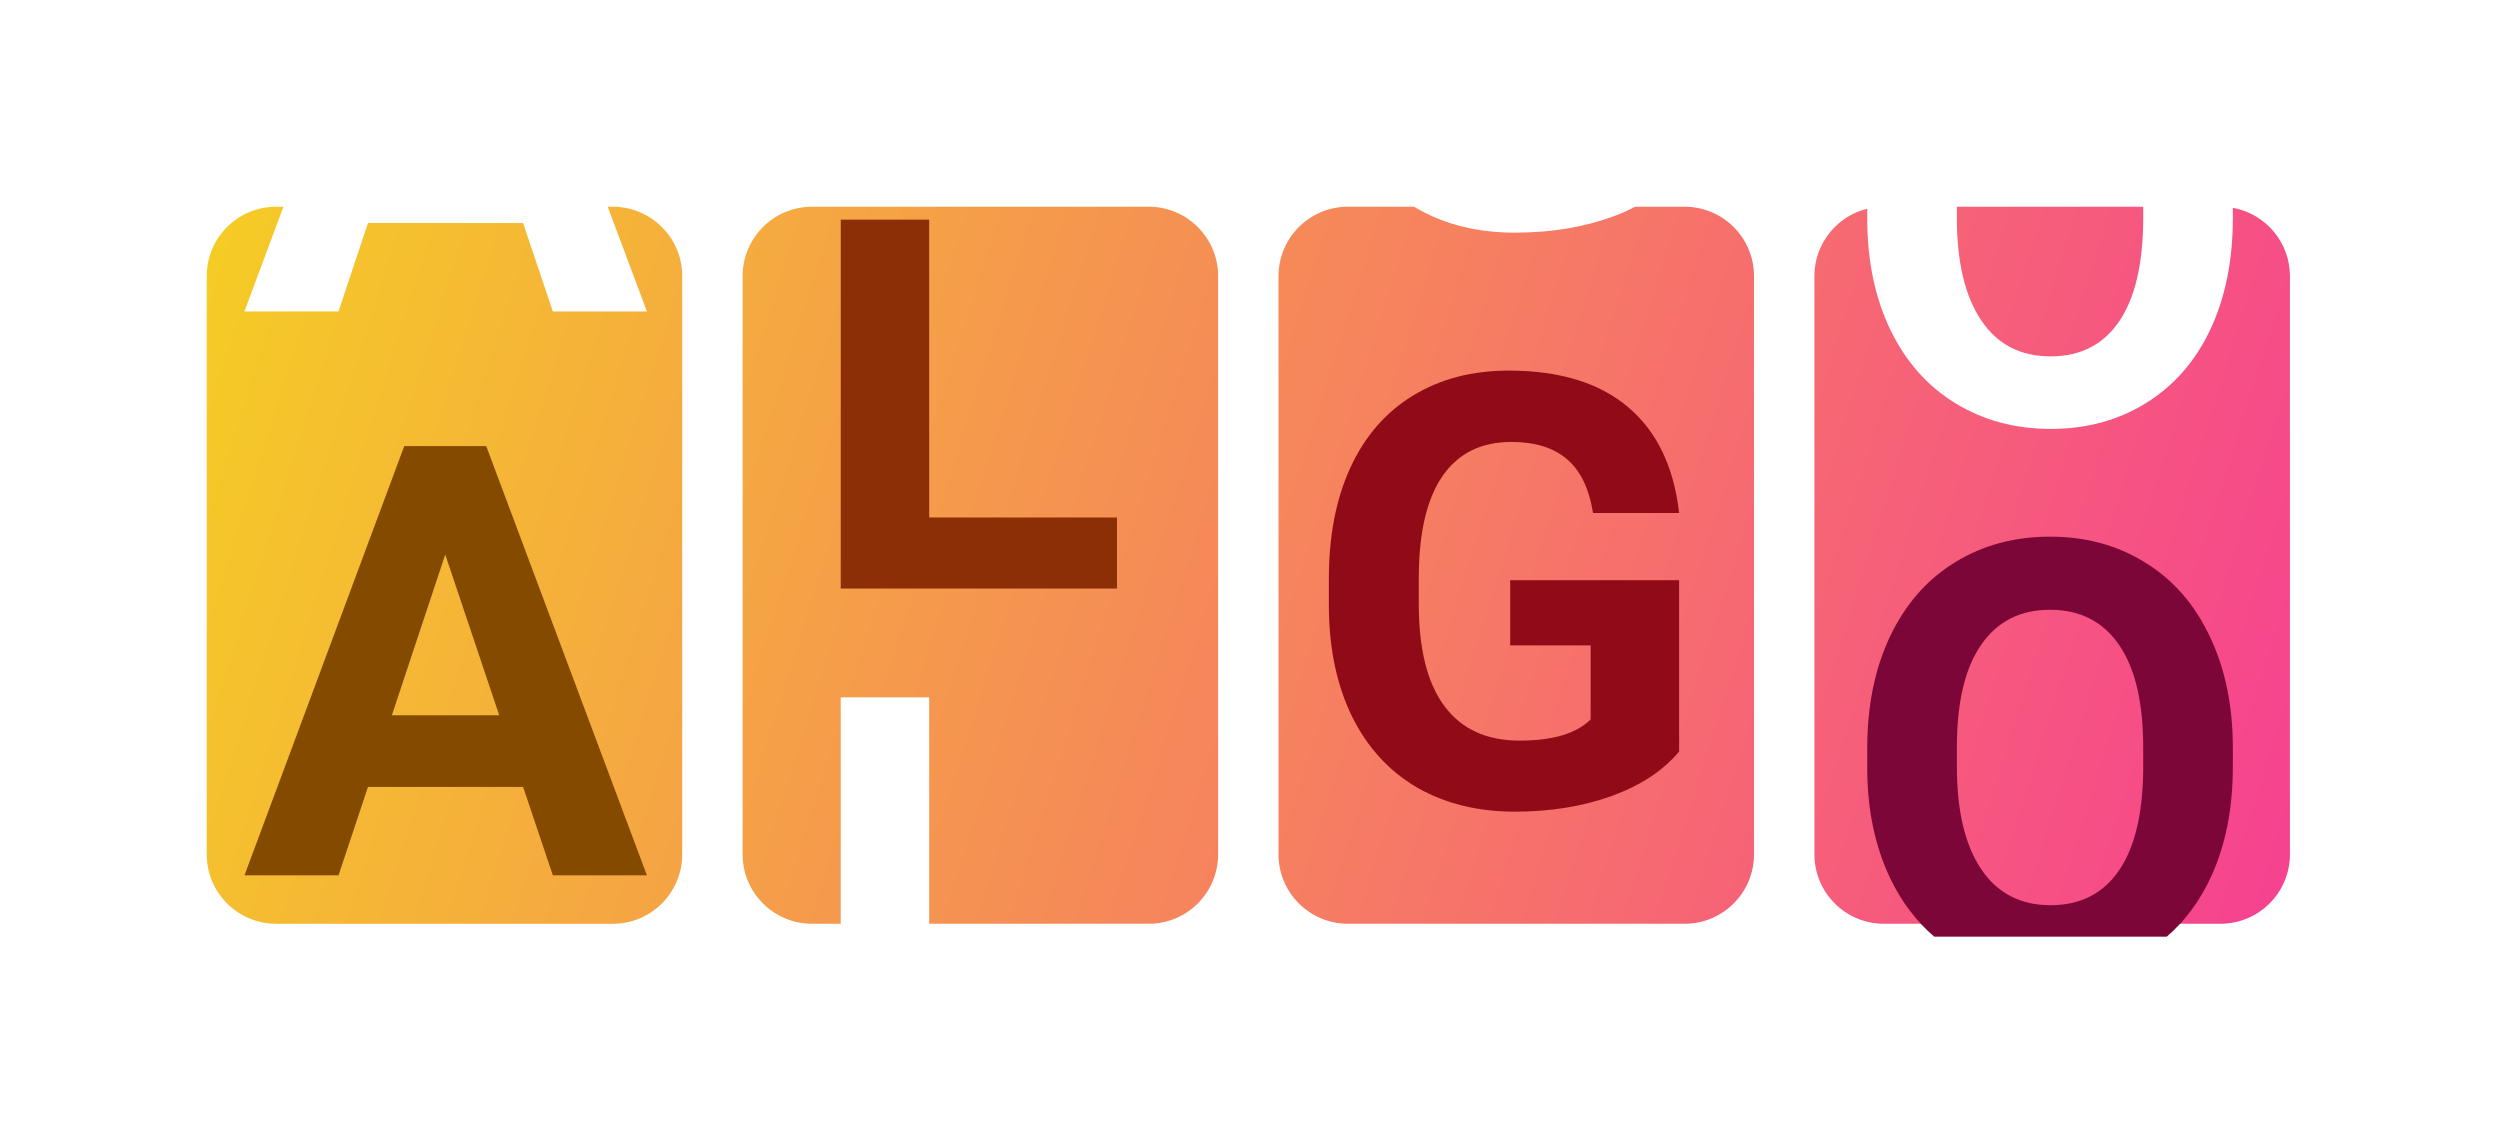 <svg width="387" height="175" viewBox="0 0 387 175" fill="none" xmlns="http://www.w3.org/2000/svg">
<g filter="url(#filter0_dd_163_837)">
<path fill-rule="evenodd" clip-rule="evenodd" d="M218.897 32H208.663C202.726 32 197.913 36.813 197.913 42.749V132.249C197.913 138.186 202.726 142.999 208.663 142.999H260.774C266.71 142.999 271.523 138.186 271.523 132.249V42.749C271.523 36.813 266.71 32 260.774 32L253.144 32C252.008 32.588 250.786 33.12 249.478 33.598C244.975 35.21 239.985 36.017 234.508 36.017C228.757 36.017 223.706 34.769 219.355 32.274C219.201 32.184 219.048 32.093 218.897 32ZM80.971 34.52H56.964L52.4 48.212H37.841L43.875 32.001H42.749C36.813 32.001 32 36.814 32 42.751V132.251C32 138.187 36.813 143 42.749 143H94.86C100.797 143 105.61 138.187 105.61 132.251V42.751C105.61 36.814 100.797 32.001 94.86 32.001H94.073L100.14 48.212H85.581L80.971 34.52ZM130.145 142.999H125.706C119.769 142.999 114.957 138.186 114.957 132.249V42.749C114.957 36.813 119.769 32 125.706 32H177.817C183.754 32 188.566 36.813 188.566 42.749V132.249C188.566 138.186 183.754 142.999 177.817 142.999H143.837V107.947H130.145V142.999ZM345.644 33.762C345.644 40.304 344.488 46.039 342.175 50.968C339.863 55.898 336.546 59.701 332.226 62.379C327.935 65.056 323.006 66.395 317.438 66.395C311.931 66.395 307.017 65.072 302.696 62.424C298.375 59.777 295.028 56.004 292.655 51.105C290.281 46.176 289.08 40.517 289.049 34.127V32.309C284.354 33.461 280.87 37.699 280.87 42.749V132.249C280.87 138.186 285.683 142.999 291.619 142.999H343.73C349.667 142.999 354.48 138.186 354.48 132.249V42.749C354.48 37.466 350.668 33.072 345.644 32.17V33.762ZM331.769 32V33.99C331.739 40.897 330.491 46.161 328.027 49.782C325.562 53.372 322.032 55.167 317.438 55.167C312.752 55.167 309.162 53.296 306.667 49.554C304.172 45.811 302.924 40.547 302.924 33.762V32H331.769Z" fill="url(#paint0_linear_163_837)"/>
</g>
<g filter="url(#filter1_i_163_837)">
<path d="M80.974 119.814H56.966L52.402 133.506H37.843L62.58 67.053H75.268L100.143 133.506H85.583L80.974 119.814ZM60.663 108.723H77.277L68.924 83.848L60.663 108.723Z" fill="#844B00"/>
</g>
<g filter="url(#filter2_i_163_837)">
<path d="M143.838 78.106H172.911V89.106H130.146V32H143.838V78.106Z" fill="#8C2F07"/>
</g>
<g filter="url(#filter3_i_163_837)">
<path d="M259.928 114.336C257.464 117.288 253.98 119.585 249.477 121.228C244.973 122.841 239.983 123.647 234.506 123.647C228.756 123.647 223.705 122.399 219.354 119.904C215.033 117.379 211.686 113.728 209.313 108.95C206.97 104.173 205.768 98.559 205.707 92.109V87.591C205.707 80.957 206.818 75.222 209.039 70.384C211.29 65.516 214.516 61.803 218.715 59.248C222.944 56.661 227.889 55.368 233.548 55.368C241.429 55.368 247.59 57.255 252.033 61.028C256.475 64.77 259.107 70.232 259.928 77.413H246.601C245.993 73.609 244.639 70.825 242.539 69.06C240.47 67.296 237.61 66.413 233.959 66.413C229.303 66.413 225.759 68.163 223.324 71.662C220.89 75.161 219.658 80.364 219.628 87.271V91.516C219.628 98.484 220.951 103.747 223.598 107.307C226.245 110.867 230.125 112.647 235.237 112.647C240.379 112.647 244.045 111.552 246.236 109.361V97.905H233.776V87.819H259.928V114.336Z" fill="#910A17"/>
</g>
<g filter="url(#filter4_i_163_837)">
<path d="M345.644 116.719C345.644 123.261 344.487 128.997 342.175 133.926C340.468 137.563 338.215 140.588 335.415 142.999H299.418C296.644 140.622 294.389 137.643 292.654 134.063C290.281 129.133 289.079 123.474 289.049 117.084V113.798C289.049 107.256 290.22 101.505 292.563 96.546C294.937 91.556 298.268 87.737 302.559 85.09C306.879 82.412 311.808 81.073 317.346 81.073C322.884 81.073 327.798 82.412 332.088 85.09C336.409 87.737 339.741 91.556 342.084 96.546C344.457 101.505 345.644 107.241 345.644 113.752V116.719ZM331.769 113.707C331.769 106.739 330.521 101.445 328.026 97.824C325.531 94.203 321.971 92.392 317.346 92.392C312.752 92.392 309.207 94.188 306.712 97.778C304.217 101.338 302.954 106.572 302.924 113.479V116.719C302.924 123.504 304.171 128.768 306.666 132.511C309.161 136.253 312.752 138.125 317.438 138.125C322.032 138.125 325.562 136.329 328.026 132.739C330.491 129.118 331.738 123.854 331.769 116.947V113.707Z" fill="#7D0638"/>
</g>
<defs>
<filter id="filter0_dd_163_837" x="0" y="0" width="386.479" height="175" filterUnits="userSpaceOnUse" color-interpolation-filters="sRGB">
<feFlood flood-opacity="0" result="BackgroundImageFix"/>
<feColorMatrix in="SourceAlpha" type="matrix" values="0 0 0 0 0 0 0 0 0 0 0 0 0 0 0 0 0 0 127 0" result="hardAlpha"/>
<feOffset dx="8" dy="8"/>
<feGaussianBlur stdDeviation="12"/>
<feComposite in2="hardAlpha" operator="out"/>
<feColorMatrix type="matrix" values="0 0 0 0 0.91 0 0 0 0 0.439 0 0 0 0 0.733 0 0 0 0.16 0"/>
<feBlend mode="normal" in2="BackgroundImageFix" result="effect1_dropShadow_163_837"/>
<feColorMatrix in="SourceAlpha" type="matrix" values="0 0 0 0 0 0 0 0 0 0 0 0 0 0 0 0 0 0 127 0" result="hardAlpha"/>
<feOffset dx="-8" dy="-8"/>
<feGaussianBlur stdDeviation="12"/>
<feComposite in2="hardAlpha" operator="out"/>
<feColorMatrix type="matrix" values="0 0 0 0 0.878 0 0 0 0 0.8 0 0 0 0 0.067 0 0 0 0.16 0"/>
<feBlend mode="normal" in2="effect1_dropShadow_163_837" result="effect2_dropShadow_163_837"/>
<feBlend mode="normal" in="SourceGraphic" in2="effect2_dropShadow_163_837" result="shape"/>
</filter>
<filter id="filter1_i_163_837" x="37.843" y="67.053" width="62.3" height="68.453" filterUnits="userSpaceOnUse" color-interpolation-filters="sRGB">
<feFlood flood-opacity="0" result="BackgroundImageFix"/>
<feBlend mode="normal" in="SourceGraphic" in2="BackgroundImageFix" result="shape"/>
<feColorMatrix in="SourceAlpha" type="matrix" values="0 0 0 0 0 0 0 0 0 0 0 0 0 0 0 0 0 0 127 0" result="hardAlpha"/>
<feOffset dy="2"/>
<feGaussianBlur stdDeviation="2"/>
<feComposite in2="hardAlpha" operator="arithmetic" k2="-1" k3="1"/>
<feColorMatrix type="matrix" values="0 0 0 0 0 0 0 0 0 0 0 0 0 0 0 0 0 0 0.25 0"/>
<feBlend mode="normal" in2="shape" result="effect1_innerShadow_163_837"/>
</filter>
<filter id="filter2_i_163_837" x="130.146" y="32" width="42.766" height="59.106" filterUnits="userSpaceOnUse" color-interpolation-filters="sRGB">
<feFlood flood-opacity="0" result="BackgroundImageFix"/>
<feBlend mode="normal" in="SourceGraphic" in2="BackgroundImageFix" result="shape"/>
<feColorMatrix in="SourceAlpha" type="matrix" values="0 0 0 0 0 0 0 0 0 0 0 0 0 0 0 0 0 0 127 0" result="hardAlpha"/>
<feOffset dy="2"/>
<feGaussianBlur stdDeviation="2"/>
<feComposite in2="hardAlpha" operator="arithmetic" k2="-1" k3="1"/>
<feColorMatrix type="matrix" values="0 0 0 0 0 0 0 0 0 0 0 0 0 0 0 0 0 0 0.25 0"/>
<feBlend mode="normal" in2="shape" result="effect1_innerShadow_163_837"/>
</filter>
<filter id="filter3_i_163_837" x="205.707" y="55.368" width="54.222" height="70.279" filterUnits="userSpaceOnUse" color-interpolation-filters="sRGB">
<feFlood flood-opacity="0" result="BackgroundImageFix"/>
<feBlend mode="normal" in="SourceGraphic" in2="BackgroundImageFix" result="shape"/>
<feColorMatrix in="SourceAlpha" type="matrix" values="0 0 0 0 0 0 0 0 0 0 0 0 0 0 0 0 0 0 127 0" result="hardAlpha"/>
<feOffset dy="2"/>
<feGaussianBlur stdDeviation="2"/>
<feComposite in2="hardAlpha" operator="arithmetic" k2="-1" k3="1"/>
<feColorMatrix type="matrix" values="0 0 0 0 0 0 0 0 0 0 0 0 0 0 0 0 0 0 0.25 0"/>
<feBlend mode="normal" in2="shape" result="effect1_innerShadow_163_837"/>
</filter>
<filter id="filter4_i_163_837" x="289.049" y="81.073" width="56.595" height="63.926" filterUnits="userSpaceOnUse" color-interpolation-filters="sRGB">
<feFlood flood-opacity="0" result="BackgroundImageFix"/>
<feBlend mode="normal" in="SourceGraphic" in2="BackgroundImageFix" result="shape"/>
<feColorMatrix in="SourceAlpha" type="matrix" values="0 0 0 0 0 0 0 0 0 0 0 0 0 0 0 0 0 0 127 0" result="hardAlpha"/>
<feOffset dy="2"/>
<feGaussianBlur stdDeviation="2"/>
<feComposite in2="hardAlpha" operator="arithmetic" k2="-1" k3="1"/>
<feColorMatrix type="matrix" values="0 0 0 0 0 0 0 0 0 0 0 0 0 0 0 0 0 0 0.25 0"/>
<feBlend mode="normal" in2="shape" result="effect1_innerShadow_163_837"/>
</filter>
<linearGradient id="paint0_linear_163_837" x1="-10.258" y1="32" x2="388.516" y2="157.385" gradientUnits="userSpaceOnUse">
<stop stop-color="#F5DD18"/>
<stop offset="1" stop-color="#F6329C"/>
</linearGradient>
</defs>
</svg>

